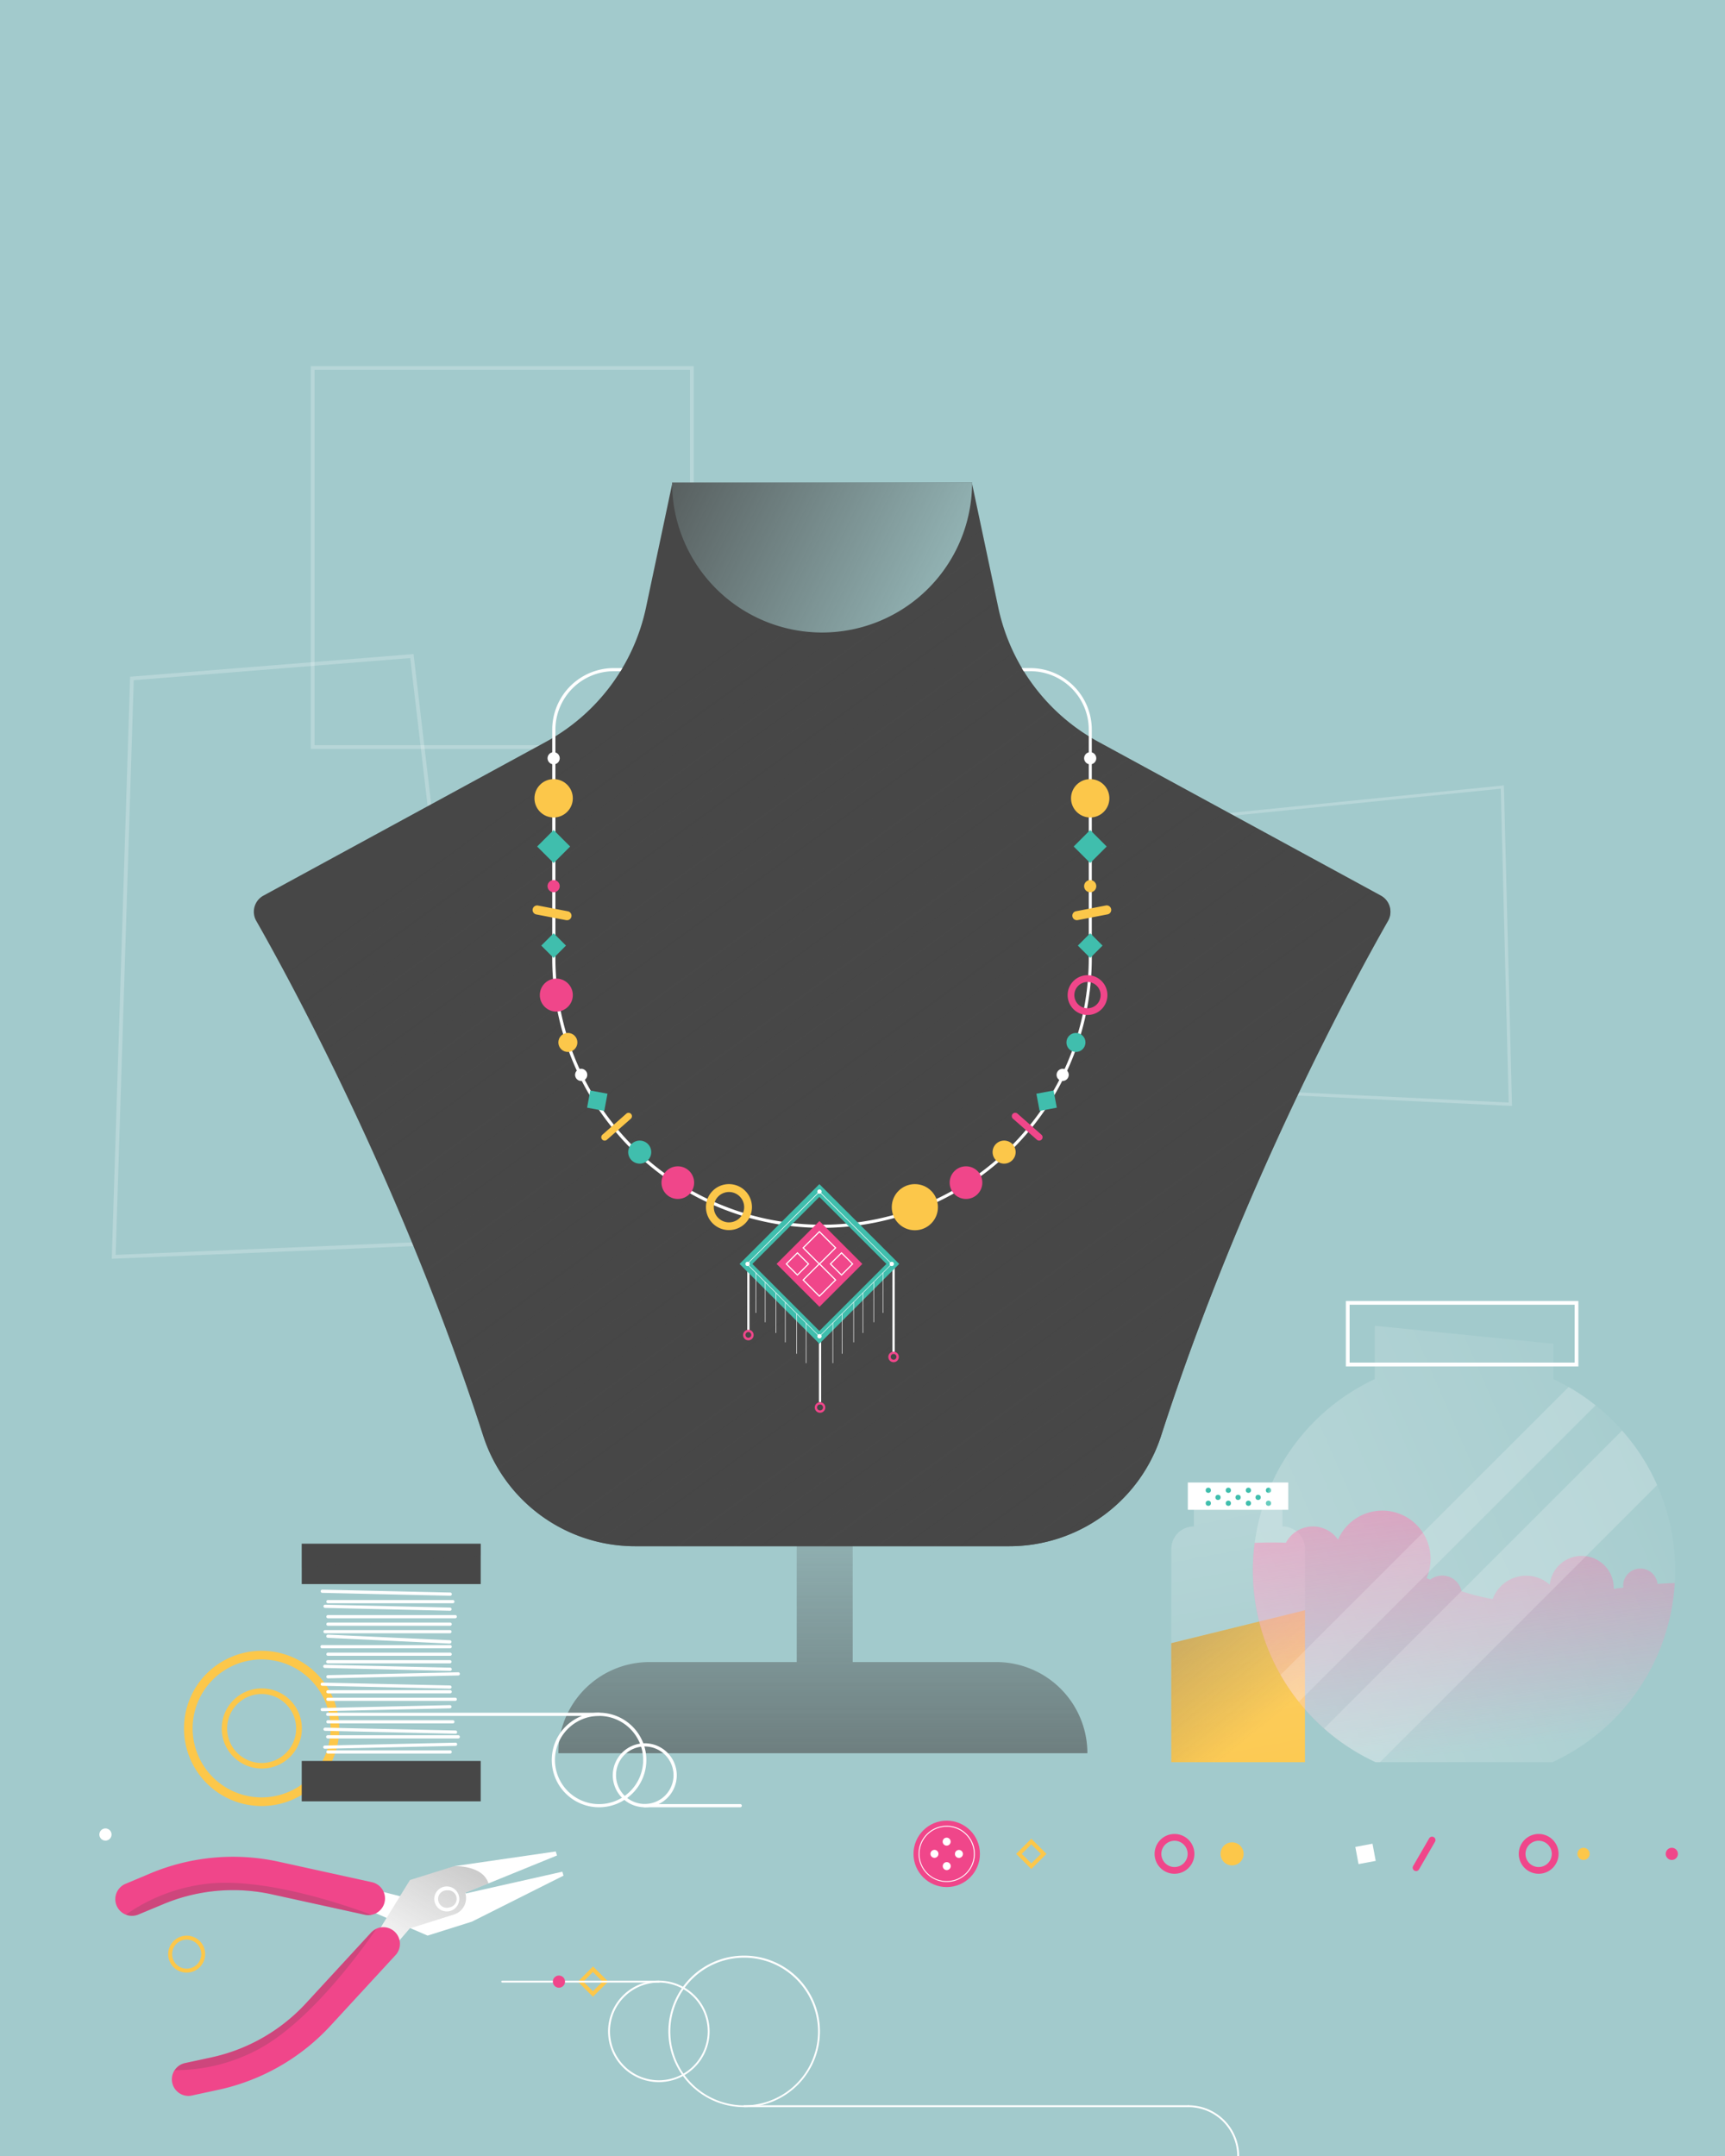 <svg xmlns="http://www.w3.org/2000/svg" xmlns:xlink="http://www.w3.org/1999/xlink" viewBox="0 0 600 750"><defs><style>.cls-1{isolation:isolate;}.cls-2{fill:#a2cacc;}.cls-3,.cls-8{fill:#fff;}.cls-3{opacity:0.23;}.cls-4{fill:url(#linear-gradient);}.cls-5{fill:#fcc74a;}.cls-6{fill:url(#linear-gradient-2);}.cls-12,.cls-7{opacity:0.29;}.cls-7{fill:url(#linear-gradient-3);}.cls-9{fill:#40bead;}.cls-10{opacity:0.6;fill:url(#linear-gradient-4);}.cls-11{opacity:0.19;}.cls-12{fill:url(#linear-gradient-5);}.cls-13,.cls-17,.cls-19{fill:#474747;}.cls-14,.cls-17{mix-blend-mode:multiply;}.cls-14{fill:url(#linear-gradient-6);}.cls-15{fill:url(#linear-gradient-7);}.cls-16{fill:#f0468a;}.cls-17,.cls-19{opacity:0.2;}.cls-18{opacity:0.45;fill:url(#linear-gradient-8);}</style><linearGradient id="linear-gradient" x1="286.22" y1="693.88" x2="286.22" y2="495.92" gradientUnits="userSpaceOnUse"><stop offset="0" stop-color="#474747"/><stop offset="1" stop-color="#474747" stop-opacity="0"/></linearGradient><linearGradient id="linear-gradient-2" x1="351.37" y1="489.13" x2="440.97" y2="599.26" xlink:href="#linear-gradient"/><linearGradient id="linear-gradient-3" x1="412.09" y1="476.56" x2="443.26" y2="642.77" gradientUnits="userSpaceOnUse"><stop offset="0" stop-color="#fff"/><stop offset="1" stop-color="#fff" stop-opacity="0"/></linearGradient><linearGradient id="linear-gradient-4" x1="505.18" y1="514.2" x2="515.57" y2="608.99" gradientUnits="userSpaceOnUse"><stop offset="0" stop-color="#f969a4"/><stop offset="1" stop-color="#f969a4" stop-opacity="0"/></linearGradient><linearGradient id="linear-gradient-5" x1="401.97" y1="583.65" x2="610.38" y2="493.08" xlink:href="#linear-gradient-3"/><linearGradient id="linear-gradient-6" x1="457.36" y1="589.88" x2="211.93" y2="253.55" xlink:href="#linear-gradient"/><linearGradient id="linear-gradient-7" x1="353.64" y1="217.25" x2="210.89" y2="147.43" gradientUnits="userSpaceOnUse"><stop offset="0" stop-color="#a3cbcc"/><stop offset="1" stop-color="#a3cbcc" stop-opacity="0"/></linearGradient><linearGradient id="linear-gradient-8" x1="2063.85" y1="2671.98" x2="2113.36" y2="2726" gradientTransform="translate(2102.62 -2147.29) rotate(72.53)" xlink:href="#linear-gradient"/></defs><title>Crafts</title><g class="cls-1"><g id="Layer_2" data-name="Layer 2"><g id="Layer_1-2" data-name="Layer 1"><rect class="cls-2" width="600" height="750"/><path class="cls-3" d="M241.28,260.53H108.1V127.35H241.28Zm-131.88-1.3H240V128.65H109.4Z"/><path class="cls-3" d="M38.88,437.88l6.37-202.47,98.59-7.88,24.09,204.92Zm7.64-201.26L40.23,436.53l126.24-5.32L142.69,228.92Z"/><path class="cls-3" d="M525.91,384.72l-174.86-8.46L345.67,291l.53,0,176.89-17.78ZM352.1,375.19l172.66,8.35L522,274.37,346.85,292Z"/><path class="cls-4" d="M296.59,578.17V493.1H277.12v85.07H225.94a31.72,31.72,0,0,0-31.72,31.72h184a31.72,31.72,0,0,0-31.72-31.72Z"/><polygon class="cls-5" points="407.41 613 407.41 571.6 453.9 560.16 453.9 613 407.41 613"/><polygon class="cls-6" points="407.41 613 407.41 571.6 453.9 560.16 453.9 613 407.41 613"/><path class="cls-7" d="M446.06,531v-8.42H415.25V531h0a7.84,7.84,0,0,0-7.84,7.85V613H453.9V538.85a7.84,7.84,0,0,0-7.84-7.85Z"/><rect class="cls-8" x="413.16" y="515.71" width="34.94" height="9.5"/><circle class="cls-9" cx="420.28" cy="518.42" r="0.91"/><circle class="cls-9" cx="427.25" cy="518.42" r="0.91"/><circle class="cls-9" cx="434.23" cy="518.42" r="0.91"/><circle class="cls-9" cx="441.21" cy="518.42" r="0.91"/><circle class="cls-9" cx="420.28" cy="522.93" r="0.91"/><circle class="cls-9" cx="427.25" cy="522.93" r="0.91"/><circle class="cls-9" cx="434.23" cy="522.93" r="0.91"/><circle class="cls-9" cx="441.21" cy="522.93" r="0.91"/><circle class="cls-9" cx="423.66" cy="520.89" r="0.91"/><circle class="cls-9" cx="430.64" cy="520.89" r="0.91"/><circle class="cls-9" cx="437.61" cy="520.89" r="0.91"/><path class="cls-10" d="M576.53,551a6,6,0,0,0-11.95.23,5.89,5.89,0,0,0,.09,1c-1.09.16-2.22.32-3.36.5,0-.15,0-.3,0-.46a11.16,11.16,0,0,0-22.26-1,12.36,12.36,0,0,0-19.85,5,79.1,79.1,0,0,1-10.81-2.71,6.9,6.9,0,0,0-10.92-4.07l-1.27-.51a16.79,16.79,0,1,0-30.8-13.39,10.61,10.61,0,0,0-18.12,1.08c-3.43-.13-7-.12-10.87.05a73.45,73.45,0,0,0,42,76.29H540a73.46,73.46,0,0,0,42.53-62.32Q579.72,550.74,576.53,551Z"/><g class="cls-11"><path class="cls-8" d="M564.2,497.63,460.56,601.28A73.25,73.25,0,0,0,478.47,613H480l96.4-96.4A73.17,73.17,0,0,0,564.2,497.63Z"/><path class="cls-8" d="M451.78,592,555,488.86a73,73,0,0,0-9.38-6.37L445.41,582.64A74.47,74.47,0,0,0,451.78,592Z"/></g><path class="cls-12" d="M540,613a73.45,73.45,0,0,0,.28-133.25v-12.3l-62.1-6.26v18.56A73.45,73.45,0,0,0,478.47,613Z"/><path class="cls-8" d="M549,475.34H468.13V452.57H549ZM469.43,474h78.28V453.87H469.43Z"/><path class="cls-13" d="M480.28,311.55l-98-53.36a69.66,69.66,0,0,1-35.06-46.87l-9.06-42.82H233.76l-9.06,42.82a69.66,69.66,0,0,1-35.06,46.87l-98,53.36a6.4,6.4,0,0,0-2.51,8.79c11.51,20.2,50.91,92.25,78.9,179a55.49,55.49,0,0,0,52.78,38.54H351.11a55.51,55.51,0,0,0,52.79-38.54c28-86.77,67.38-158.82,78.89-179A6.4,6.4,0,0,0,480.28,311.55Z"/><path class="cls-14" d="M480.28,311.55l-98-53.36a69.66,69.66,0,0,1-35.06-46.87l-9.06-42.82H233.76l-9.06,42.82a69.66,69.66,0,0,1-35.06,46.87l-98,53.36a6.4,6.4,0,0,0-2.51,8.79c11.51,20.2,50.91,92.25,78.9,179a55.49,55.49,0,0,0,52.78,38.54H351.11a55.51,55.51,0,0,0,52.79-38.54c28-86.77,67.38-158.82,78.89-179A6.4,6.4,0,0,0,480.28,311.55Z"/><path class="cls-5" d="M91,577.26a24,24,0,1,1-24,24,24,24,0,0,1,24-24m0-3a27,27,0,1,0,27,27,27,27,0,0,0-27-27Z"/><path class="cls-5" d="M91,589.29a12,12,0,1,1-12,12,12,12,0,0,1,12-12m0-1.95A13.94,13.94,0,1,0,105,601.28,13.94,13.94,0,0,0,91,587.34Z"/><path class="cls-13" d="M338.12,167.85a52.18,52.18,0,1,1-104.36,0"/><path class="cls-15" d="M338.12,167.85a52.18,52.18,0,1,1-104.36,0"/><path class="cls-8" d="M358.39,232.41h-3c.21.36.43.72.65,1.08h2.32A20.33,20.33,0,0,1,378.7,253.8v78.52a92.76,92.76,0,1,1-185.51,0V253.8a20.34,20.34,0,0,1,20.32-20.31h2.32l.65-1.08h-3a21.42,21.42,0,0,0-21.4,21.39v78.52a93.84,93.84,0,1,0,187.67,0V253.8A21.41,21.41,0,0,0,358.39,232.41Z"/><circle class="cls-5" cx="379.2" cy="277.7" r="6.67"/><path class="cls-16" d="M378.27,353.08a6.92,6.92,0,1,1,6.92-6.92A6.92,6.92,0,0,1,378.27,353.08Zm0-11.48a4.57,4.57,0,1,0,4.56,4.56A4.57,4.57,0,0,0,378.27,341.6Z"/><circle class="cls-5" cx="379.2" cy="308.27" r="2.12"/><circle class="cls-8" cx="379.2" cy="263.77" r="2.12"/><circle class="cls-8" cx="369.62" cy="373.91" r="2.12"/><rect class="cls-9" x="376.16" y="325.9" width="6.08" height="6.08" transform="translate(343.66 -171.79) rotate(45)"/><rect class="cls-9" x="360.98" y="379.85" width="6.08" height="6.08" transform="translate(673.5 -45.29) rotate(79.41)"/><rect class="cls-9" x="375.14" y="290.42" width="8.12" height="8.12" transform="translate(855.56 234.57) rotate(135)"/><path class="cls-5" d="M374.53,320.1a1.57,1.57,0,0,1-.28-3.11l10.4-2a1.57,1.57,0,0,1,.58,3.09l-10.4,2Z"/><circle class="cls-5" cx="318.21" cy="419.94" r="8.03"/><circle class="cls-16" cx="336" cy="411.4" r="5.68"/><circle class="cls-5" cx="349.26" cy="400.78" r="4.01"/><circle class="cls-9" cx="374.24" cy="362.63" r="3.31"/><path class="cls-16" d="M361.45,396.78a1.22,1.22,0,0,1-.78-.29l-8.33-7.33a1.17,1.17,0,0,1-.11-1.66,1.19,1.19,0,0,1,1.67-.11l8.33,7.33a1.17,1.17,0,0,1,.11,1.66A1.21,1.21,0,0,1,361.45,396.78Z"/><circle class="cls-5" cx="192.57" cy="277.7" r="6.67"/><circle class="cls-16" cx="193.5" cy="346.16" r="5.74"/><circle class="cls-16" cx="192.57" cy="308.27" r="2.12"/><circle class="cls-8" cx="192.57" cy="263.77" r="2.12"/><circle class="cls-8" cx="202.15" cy="373.91" r="2.12"/><rect class="cls-9" x="189.53" y="325.9" width="6.08" height="6.08" transform="translate(561.33 425.37) rotate(135)"/><rect class="cls-9" x="204.71" y="379.85" width="6.08" height="6.08" transform="translate(622.3 249.05) rotate(100.59)"/><rect class="cls-9" x="188.51" y="290.42" width="8.12" height="8.12" transform="translate(264.63 -49.92) rotate(45)"/><path class="cls-5" d="M197.23,320.1l-.29,0-10.41-2a1.57,1.57,0,0,1,.59-3.09l10.4,2a1.57,1.57,0,0,1-.29,3.11Z"/><path class="cls-5" d="M253.55,414.66a5.28,5.28,0,1,1-5.27,5.28,5.29,5.29,0,0,1,5.27-5.28m0-2.75a8,8,0,1,0,8,8,8,8,0,0,0-8-8Z"/><circle class="cls-16" cx="235.76" cy="411.4" r="5.68"/><circle class="cls-9" cx="222.51" cy="400.78" r="4.01"/><circle class="cls-5" cx="197.52" cy="362.63" r="3.31"/><path class="cls-5" d="M210.32,396.78a1.19,1.19,0,0,1-.89-.4,1.17,1.17,0,0,1,.11-1.66l8.33-7.33a1.18,1.18,0,0,1,1.56,1.77l-8.34,7.33A1.19,1.19,0,0,1,210.32,396.78Z"/><rect class="cls-8" x="310.42" y="439.68" width="0.78" height="30.77"/><rect class="cls-8" x="259.91" y="439.68" width="0.78" height="23.18"/><rect class="cls-8" x="284.84" y="464.61" width="0.78" height="23.18"/><path class="cls-9" d="M285,416.36l23.32,23.32L285,463l-23.31-23.32L285,416.36m0-4.44-27.76,27.76L285,467.44l27.76-27.76L285,411.92Z"/><path class="cls-8" d="M285,465l-.06-.07-25.23-25.23.06-.06L285,414.38l.07.07,25.23,25.23-.06.06Zm-25-25.3,25,25.05,25.05-25.05-25.05-25Z"/><rect class="cls-16" x="274.49" y="429.13" width="21.09" height="21.09" transform="translate(-227.42 330.33) rotate(-45)"/><path class="cls-8" d="M285,440l-5.91-5.91,5.91-5.92,5.91,5.92Zm-5.35-5.91,5.35,5.35,5.36-5.35L285,428.74Z"/><path class="cls-8" d="M285,451.18l-5.91-5.92,5.91-5.91,5.91,5.91Zm-5.35-5.92,5.35,5.36,5.36-5.36L285,439.91Z"/><path class="cls-8" d="M292.7,443.81l-4.13-4.13,4.13-4.13,4.13,4.13Zm-3.57-4.13,3.57,3.58,3.58-3.58-3.58-3.57Z"/><path class="cls-8" d="M277.36,443.81l-4.13-4.13,4.13-4.13,4.13,4.13Zm-3.57-4.13,3.57,3.58,3.58-3.58-3.58-3.57Z"/><circle class="cls-8" cx="285.03" cy="414.51" r="0.75"/><circle class="cls-8" cx="285.03" cy="464.85" r="0.75"/><circle class="cls-8" cx="310.18" cy="439.68" r="0.75"/><circle class="cls-8" cx="260.01" cy="439.68" r="0.75"/><path class="cls-16" d="M310.81,471a1,1,0,1,1-1,1,1,1,0,0,1,1-1m0-.79a1.83,1.83,0,1,0,1.83,1.83,1.83,1.83,0,0,0-1.83-1.83Z"/><path class="cls-16" d="M260.3,463.37a1,1,0,1,1-1,1,1,1,0,0,1,1-1m0-.78a1.83,1.83,0,1,0,1.83,1.82,1.81,1.81,0,0,0-1.83-1.82Z"/><path class="cls-16" d="M285.23,488.57a1,1,0,0,1,0,2.08,1,1,0,0,1,0-2.08m0-.78a1.83,1.83,0,1,0,1.83,1.82,1.82,1.82,0,0,0-1.83-1.82Z"/><rect class="cls-8" x="307.07" y="442.72" width="0.18" height="13.99"/><rect class="cls-8" x="303.82" y="445.98" width="0.18" height="13.99"/><rect class="cls-8" x="300.09" y="449.71" width="0.18" height="13.99"/><rect class="cls-8" x="296.83" y="452.96" width="0.18" height="13.99"/><rect class="cls-8" x="292.85" y="456.94" width="0.18" height="13.99"/><rect class="cls-8" x="289.6" y="460.2" width="0.18" height="13.99"/><rect class="cls-8" x="262.81" y="442.72" width="0.18" height="13.99"/><rect class="cls-8" x="266.06" y="445.98" width="0.18" height="13.99"/><rect class="cls-8" x="269.79" y="449.71" width="0.18" height="13.99"/><rect class="cls-8" x="273.05" y="452.96" width="0.18" height="13.99"/><rect class="cls-8" x="277.03" y="456.94" width="0.18" height="13.99"/><rect class="cls-8" x="280.28" y="460.2" width="0.18" height="13.99"/><path class="cls-16" d="M535.18,651.82a6.92,6.92,0,1,1,6.93-6.92A6.93,6.93,0,0,1,535.18,651.82Zm0-11.48a4.57,4.57,0,1,0,4.57,4.56A4.57,4.57,0,0,0,535.18,640.34Z"/><path class="cls-16" d="M408.52,651.82a6.92,6.92,0,1,1,6.92-6.92A6.93,6.93,0,0,1,408.52,651.82Zm0-11.48a4.57,4.57,0,1,0,4.57,4.56A4.57,4.57,0,0,0,408.52,640.34Z"/><circle class="cls-5" cx="550.79" cy="644.9" r="2.12"/><circle class="cls-16" cx="581.5" cy="644.9" r="2.12"/><path class="cls-5" d="M358.72,650.18l-5.27-5.28,5.27-5.27L364,644.9Zm-3.33-5.28,3.33,3.33,3.33-3.33-3.33-3.33Z"/><path class="cls-5" d="M206.23,694.61,201,689.34l5.27-5.28,5.28,5.28Zm-3.33-5.27,3.33,3.33,3.33-3.33L206.23,686Z"/><rect class="cls-8" x="471.92" y="641.86" width="6.08" height="6.08" transform="translate(1021.59 59.52) rotate(79.41)"/><circle class="cls-5" cx="428.55" cy="644.9" r="4.01"/><path class="cls-16" d="M492.55,650.88a1.16,1.16,0,0,1-.59-.16,1.18,1.18,0,0,1-.43-1.61l5.56-9.6a1.19,1.19,0,0,1,1.61-.43,1.17,1.17,0,0,1,.43,1.61l-5.56,9.6A1.17,1.17,0,0,1,492.55,650.88Z"/><path class="cls-5" d="M64.92,686.21a6.43,6.43,0,1,1,6.44-6.43A6.44,6.44,0,0,1,64.92,686.21Zm0-11.49A5.06,5.06,0,1,0,70,679.78,5.06,5.06,0,0,0,64.92,674.72Z"/><circle class="cls-8" cx="36.68" cy="638.17" r="2.12"/><rect class="cls-13" x="104.95" y="612.58" width="62.25" height="14.04"/><rect class="cls-13" x="104.95" y="537.01" width="62.25" height="14.04"/><polygon class="cls-17" points="167.2 537.01 104.95 537.01 104.95 545.2 167.2 541.11 167.2 537.01"/><path class="cls-8" d="M156.5,555.1h0l-44.42-1a.56.56,0,0,1-.54-.57.56.56,0,0,1,.57-.54l44.41,1a.56.56,0,1,1,0,1.11Z"/><path class="cls-8" d="M157.47,557.71H114a.56.56,0,0,1,0-1.11h43.44a.56.56,0,1,1,0,1.11Z"/><path class="cls-8" d="M156.5,560.33h0l-43.44-1a.56.56,0,0,1-.55-.57.58.58,0,0,1,.57-.54l43.44,1a.56.56,0,0,1,0,1.12Z"/><path class="cls-8" d="M158.45,562.94H114a.56.56,0,0,1,0-1.11h44.42a.56.56,0,0,1,0,1.11Z"/><path class="cls-8" d="M156.5,565.55H114a.56.56,0,0,1,0-1.11H156.5a.56.56,0,1,1,0,1.11Z"/><path class="cls-8" d="M156.5,571.75h0l-42.47-2a.55.55,0,0,1-.53-.58.55.55,0,0,1,.58-.53l42.47,1.95a.56.56,0,0,1,0,1.11Z"/><path class="cls-8" d="M156.5,576H114a.56.56,0,0,1,0-1.11H156.5a.56.56,0,1,1,0,1.11Z"/><path class="cls-8" d="M156.5,581.23h0l-43.44-1a.56.56,0,1,1,0-1.11l43.44,1a.56.56,0,1,1,0,1.11Z"/><path class="cls-8" d="M156.5,587.43h0l-44.42-1a.55.55,0,0,1-.54-.56.57.57,0,0,1,.57-.55l44.41,1a.56.56,0,0,1,.55.56A.56.56,0,0,1,156.5,587.43Z"/><path class="cls-8" d="M156.5,589.07H114a.56.56,0,0,1,0-1.11H156.5a.56.56,0,1,1,0,1.11Z"/><path class="cls-8" d="M158.45,591.68H114a.56.56,0,0,1,0-1.11h44.42a.56.56,0,0,1,0,1.11Z"/><path class="cls-8" d="M112.09,595.27a.56.56,0,0,1-.56-.55.55.55,0,0,1,.54-.56l44.42-1a.57.57,0,0,1,.57.55.56.56,0,0,1-.55.56l-44.41,1Z"/><path class="cls-8" d="M208.37,596.91H114a.55.55,0,0,1-.55-.56.54.54,0,0,1,.55-.55h94.34a.55.55,0,0,1,.56.55A.56.56,0,0,1,208.37,596.91Z"/><path class="cls-8" d="M156.5,568.16H113.06a.55.55,0,0,1-.56-.55.56.56,0,0,1,.56-.56H156.5a.56.56,0,0,1,.56.56A.55.55,0,0,1,156.5,568.16Z"/><path class="cls-8" d="M156.5,573.39H112.09a.56.56,0,1,1,0-1.11H156.5a.56.56,0,1,1,0,1.11Z"/><path class="cls-8" d="M156.5,578.62H114a.55.55,0,0,1-.55-.56.54.54,0,0,1,.55-.55H156.5a.55.55,0,0,1,.56.55A.56.56,0,0,1,156.5,578.62Z"/><path class="cls-8" d="M114,583.84a.56.56,0,0,1,0-1.11l45.39-1a.56.56,0,0,1,.56.54.55.55,0,0,1-.54.57l-45.39,1Z"/><path class="cls-8" d="M157.47,599.52H114a.56.56,0,0,1,0-1.11h43.44a.56.56,0,1,1,0,1.11Z"/><path class="cls-8" d="M158.45,603.1h0l-45.39-1a.56.56,0,0,1-.55-.57.57.57,0,0,1,.57-.54l45.39,1a.56.56,0,0,1,.54.57A.55.55,0,0,1,158.45,603.1Z"/><path class="cls-8" d="M159.42,604.75H114a.56.56,0,0,1,0-1.12h45.39a.56.56,0,0,1,0,1.12Z"/><path class="cls-8" d="M156.5,610H114a.56.56,0,0,1,0-1.11H156.5a.56.56,0,1,1,0,1.11Z"/><path class="cls-8" d="M113.06,608.33a.56.56,0,1,1,0-1.11l45.39-1a.54.54,0,0,1,.56.54.55.55,0,0,1-.54.57l-45.39,1Z"/><path class="cls-8" d="M208.37,628.69a16.45,16.45,0,1,1,16.45-16.45A16.46,16.46,0,0,1,208.37,628.69Zm0-31.78a15.34,15.34,0,1,0,15.34,15.33A15.35,15.35,0,0,0,208.37,596.91Z"/><path class="cls-8" d="M224.27,628.69a11.13,11.13,0,1,1,11.13-11.13A11.14,11.14,0,0,1,224.27,628.69Zm0-21.15a10,10,0,1,0,10,10A10,10,0,0,0,224.27,607.54Z"/><path class="cls-8" d="M257.54,628.69H224.27a.56.56,0,1,1,0-1.11h33.27a.56.56,0,0,1,0,1.11Z"/><circle class="cls-16" cx="329.29" cy="644.9" r="11.55"/><path class="cls-8" d="M329.29,654.68a9.78,9.78,0,1,1,9.78-9.78A9.78,9.78,0,0,1,329.29,654.68Zm0-19.23a9.46,9.46,0,1,0,9.45,9.45A9.46,9.46,0,0,0,329.29,635.45Z"/><circle class="cls-8" cx="329.27" cy="640.65" r="1.39"/><circle class="cls-8" cx="325.03" cy="644.89" r="1.39"/><circle class="cls-8" cx="333.54" cy="644.92" r="1.39"/><circle class="cls-8" cx="329.3" cy="649.16" r="1.39"/><path class="cls-8" d="M196,652.48l-31.87,16-15.4,4.85-30.58-13.2,2-5.36,18.9,4.84,15.4-4.85a6,6,0,0,1,7.53,3.92h0l33.62-7.58Z"/><path class="cls-8" d="M193.31,644.06,158,649.18,142.61,654,125.1,682.36l4.69,3.27,12.72-14.79,15.4-4.85a6,6,0,0,0,3.92-7.53h0l31.91-13Z"/><path class="cls-18" d="M142.51,670.84l15.4-4.85a6,6,0,0,0,3.92-7.53l8.07-3.29h0c-2-6.42-11.89-6-11.89-6L142.61,654,125.1,682.36l4.69,3.27Z"/><path class="cls-16" d="M45.89,666.45a5.79,5.79,0,0,1-2.25-11.12l8.49-3.57a74.43,74.43,0,0,1,45-4.09l32.24,7.09a5.79,5.79,0,0,1-2.49,11.31L94.65,659a62.87,62.87,0,0,0-38,3.45L48.13,666A5.78,5.78,0,0,1,45.89,666.45Z"/><path class="cls-16" d="M65.6,729.1a5.78,5.78,0,0,1-1.21-11.44l9-1.94a62.87,62.87,0,0,0,33.16-19l22.36-24.27a5.79,5.79,0,1,1,8.51,7.84l-22.36,24.28A74.38,74.38,0,0,1,75.82,727l-9,1.94A5.69,5.69,0,0,1,65.6,729.1Z"/><path class="cls-19" d="M89.88,712.87c17.49-9.35,34.79-32.84,40.93-41.75a5.87,5.87,0,0,0-1.9,1.37l-22.36,24.27a62.87,62.87,0,0,1-33.16,19l-9,1.94a5.77,5.77,0,0,0-3.59,2.44A61.09,61.09,0,0,0,89.88,712.87Z"/><path class="cls-19" d="M71.77,655.33c19.7-2.35,47.32,7,57.46,10.78a5.55,5.55,0,0,1-2.33,0L94.66,659a62.87,62.87,0,0,0-38,3.46L48.13,666a5.77,5.77,0,0,1-4.34.05A61.22,61.22,0,0,1,71.77,655.33Z"/><path class="cls-8" d="M155.44,664.93a4.35,4.35,0,1,1,1.3-.21A4.11,4.11,0,0,1,155.44,664.93Zm0-7.36a3.19,3.19,0,0,0-.91.14,3,3,0,0,0-2,3.81,3,3,0,0,0,3.8,2,3,3,0,0,0-.91-5.93Z"/><path class="cls-8" d="M413.33,733H258.84a.32.32,0,0,1-.32-.33.32.32,0,0,1,.32-.32H413.33a.32.32,0,0,1,.32.32A.33.33,0,0,1,413.33,733Z"/><path class="cls-8" d="M258.84,733a26.35,26.35,0,1,1,26.35-26.35A26.38,26.38,0,0,1,258.84,733Zm0-52a25.7,25.7,0,1,0,25.7,25.7A25.72,25.72,0,0,0,258.84,681Z"/><path class="cls-8" d="M229.17,724.3a17.65,17.65,0,1,1,17.64-17.64A17.67,17.67,0,0,1,229.17,724.3Zm0-34.64a17,17,0,1,0,17,17A17,17,0,0,0,229.17,689.66Z"/><path class="cls-8" d="M413.33,732.36A17.66,17.66,0,0,1,431,750h-.65a17,17,0,0,0-17-17Z"/><path class="cls-8" d="M229.17,689.66H174.69a.32.32,0,0,1-.33-.32.33.33,0,0,1,.33-.33h54.48a.32.32,0,0,1,.32.33A.32.32,0,0,1,229.17,689.66Z"/><circle class="cls-16" cx="194.41" cy="689.34" r="2.12"/></g></g></g></svg>